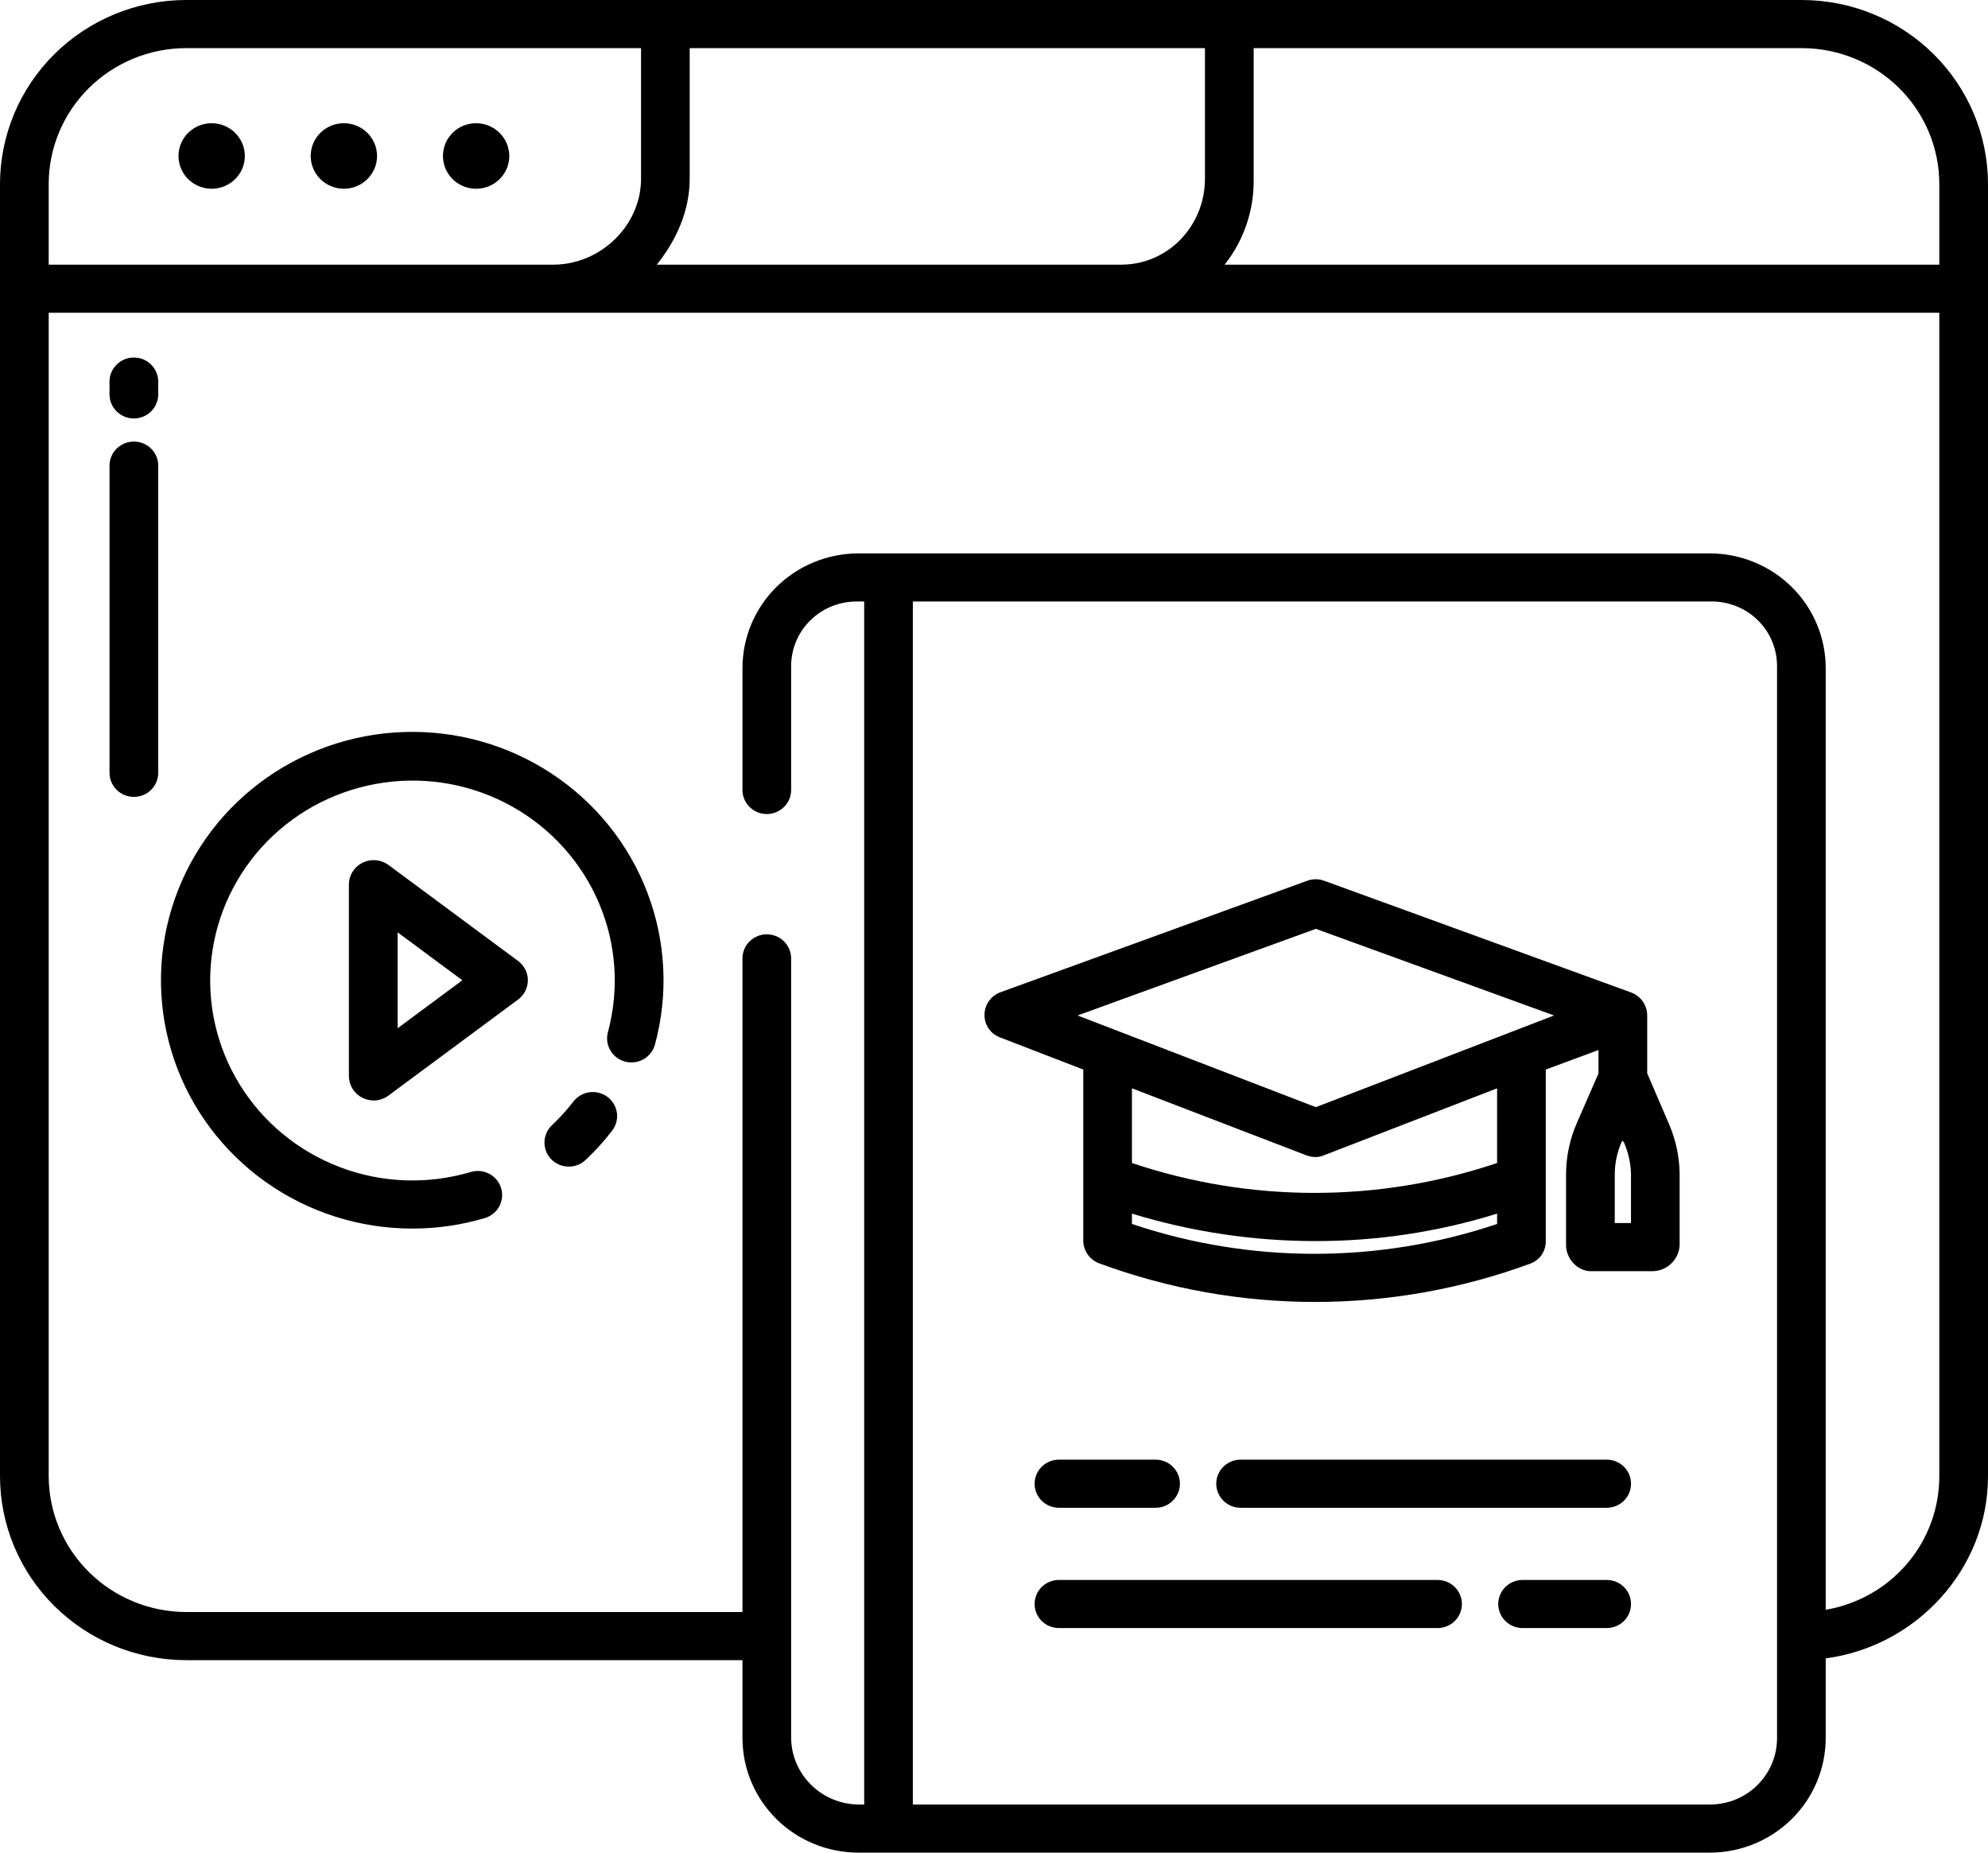 <svg width="44" height="41" viewBox="0 0 44 41" fill="none" xmlns="http://www.w3.org/2000/svg">
<path d="M4.685 2.727C4.54 2.727 4.398 2.769 4.277 2.849C4.156 2.928 4.062 3.042 4.007 3.174C3.951 3.307 3.937 3.452 3.965 3.593C3.993 3.734 4.063 3.863 4.166 3.965C4.268 4.066 4.399 4.135 4.541 4.163C4.684 4.191 4.831 4.177 4.965 4.122C5.099 4.067 5.214 3.974 5.295 3.855C5.375 3.736 5.418 3.596 5.419 3.452C5.418 3.26 5.341 3.075 5.203 2.939C5.066 2.803 4.879 2.727 4.685 2.727Z" fill="black"/>
<path d="M7.611 2.727C7.466 2.727 7.324 2.769 7.203 2.849C7.083 2.928 6.989 3.042 6.933 3.174C6.878 3.307 6.863 3.453 6.891 3.593C6.92 3.734 6.99 3.863 7.092 3.965C7.195 4.066 7.326 4.135 7.468 4.163C7.61 4.191 7.758 4.177 7.892 4.122C8.026 4.067 8.141 3.974 8.221 3.855C8.302 3.735 8.345 3.595 8.345 3.452C8.345 3.26 8.267 3.075 8.13 2.939C7.992 2.803 7.806 2.727 7.611 2.727Z" fill="black"/>
<path d="M10.538 2.727C10.393 2.727 10.251 2.769 10.13 2.849C10.009 2.928 9.915 3.042 9.86 3.174C9.804 3.307 9.79 3.453 9.818 3.593C9.846 3.734 9.916 3.863 10.019 3.965C10.121 4.066 10.252 4.135 10.395 4.163C10.537 4.191 10.684 4.177 10.819 4.122C10.953 4.067 11.067 3.974 11.148 3.855C11.229 3.735 11.272 3.595 11.272 3.452C11.271 3.26 11.194 3.075 11.056 2.939C10.919 2.803 10.732 2.727 10.538 2.727Z" fill="black"/>
<path d="M13.447 24.276C13.39 24.234 13.326 24.203 13.258 24.185C13.19 24.167 13.118 24.163 13.048 24.172C12.978 24.181 12.91 24.204 12.849 24.239C12.788 24.274 12.735 24.321 12.692 24.377C12.549 24.562 12.392 24.735 12.222 24.896C12.169 24.944 12.127 25.002 12.098 25.067C12.069 25.131 12.053 25.2 12.051 25.27C12.049 25.341 12.061 25.411 12.086 25.477C12.112 25.543 12.15 25.603 12.2 25.654C12.249 25.705 12.308 25.745 12.373 25.774C12.439 25.802 12.509 25.817 12.581 25.818C12.652 25.819 12.723 25.806 12.789 25.78C12.855 25.754 12.915 25.715 12.966 25.666C13.177 25.467 13.372 25.252 13.549 25.022C13.635 24.91 13.673 24.768 13.654 24.628C13.635 24.488 13.56 24.362 13.447 24.276Z" fill="black"/>
<path d="M9.123 27.189C9.666 27.19 10.206 27.112 10.726 26.958C10.794 26.938 10.858 26.905 10.913 26.861C10.969 26.817 11.014 26.763 11.049 26.701C11.082 26.639 11.104 26.571 11.111 26.501C11.118 26.431 11.112 26.361 11.091 26.293C11.071 26.226 11.037 26.163 10.992 26.109C10.947 26.055 10.891 26.009 10.828 25.977C10.765 25.944 10.697 25.923 10.626 25.916C10.555 25.91 10.484 25.917 10.416 25.938C9.466 26.219 8.449 26.182 7.524 25.83C6.599 25.479 5.817 24.834 5.303 23.997C4.788 23.16 4.569 22.178 4.68 21.204C4.791 20.231 5.225 19.322 5.916 18.618C6.606 17.915 7.513 17.459 8.494 17.32C9.475 17.18 10.475 17.367 11.337 17.85C12.199 18.333 12.875 19.085 13.258 19.989C13.642 20.892 13.71 21.896 13.455 22.842C13.418 22.979 13.437 23.124 13.509 23.246C13.58 23.369 13.698 23.458 13.836 23.494C13.974 23.531 14.121 23.512 14.245 23.441C14.368 23.37 14.459 23.254 14.496 23.117C14.797 22.008 14.739 20.834 14.33 19.759C13.921 18.683 13.181 17.762 12.215 17.124C11.249 16.485 10.105 16.162 8.943 16.2C7.782 16.237 6.662 16.633 5.739 17.332C4.817 18.031 4.14 18.997 3.802 20.096C3.465 21.195 3.484 22.371 3.857 23.459C4.231 24.547 4.939 25.491 5.884 26.16C6.828 26.829 7.961 27.189 9.123 27.189Z" fill="black"/>
<path d="M11.468 21.268L8.598 19.142C8.517 19.082 8.42 19.046 8.32 19.037C8.219 19.029 8.118 19.047 8.027 19.091C7.937 19.135 7.861 19.203 7.807 19.287C7.753 19.371 7.724 19.468 7.722 19.568V23.821C7.724 23.921 7.753 24.018 7.807 24.102C7.861 24.186 7.937 24.254 8.027 24.298C8.103 24.334 8.187 24.354 8.271 24.354C8.388 24.354 8.502 24.316 8.596 24.247L11.467 22.12C11.534 22.071 11.588 22.007 11.626 21.933C11.663 21.859 11.683 21.777 11.683 21.695C11.683 21.612 11.664 21.53 11.626 21.456C11.589 21.383 11.534 21.318 11.468 21.268L11.468 21.268ZM8.8 22.756V20.633L10.233 21.694L8.8 22.756Z" fill="black"/>
<path d="M2.963 17.636C3.106 17.636 3.243 17.58 3.344 17.48C3.445 17.38 3.502 17.245 3.502 17.104V10.304C3.502 10.163 3.445 10.028 3.344 9.928C3.243 9.828 3.106 9.772 2.963 9.772C2.82 9.772 2.683 9.828 2.582 9.928C2.481 10.028 2.424 10.163 2.424 10.304V17.104C2.424 17.245 2.481 17.38 2.582 17.48C2.683 17.58 2.82 17.636 2.963 17.636Z" fill="black"/>
<path d="M2.963 9.261C3.106 9.261 3.243 9.205 3.344 9.105C3.445 9.005 3.502 8.87 3.502 8.728V8.444C3.502 8.303 3.445 8.168 3.344 8.068C3.243 7.968 3.106 7.912 2.963 7.912C2.82 7.912 2.683 7.968 2.582 8.068C2.481 8.168 2.424 8.303 2.424 8.444V8.728C2.424 8.87 2.481 9.005 2.582 9.105C2.683 9.205 2.82 9.261 2.963 9.261Z" fill="black"/>
<path d="M35.561 34.965H33.699C33.556 34.965 33.419 35.022 33.318 35.121C33.217 35.221 33.16 35.357 33.16 35.498C33.16 35.639 33.217 35.775 33.318 35.874C33.419 35.974 33.556 36.03 33.699 36.03H35.561C35.703 36.03 35.841 35.974 35.942 35.874C36.043 35.775 36.099 35.639 36.099 35.498C36.099 35.357 36.043 35.221 35.942 35.121C35.841 35.022 35.703 34.965 35.561 34.965Z" fill="black"/>
<path d="M31.817 34.965H23.437C23.294 34.965 23.157 35.022 23.056 35.121C22.955 35.221 22.899 35.357 22.899 35.498C22.899 35.639 22.955 35.775 23.056 35.874C23.157 35.974 23.294 36.03 23.437 36.03H31.817C31.96 36.03 32.097 35.974 32.198 35.874C32.299 35.775 32.356 35.639 32.356 35.498C32.356 35.357 32.299 35.221 32.198 35.121C32.097 35.022 31.96 34.965 31.817 34.965Z" fill="black"/>
<path d="M35.561 32.303H27.458C27.315 32.303 27.178 32.359 27.077 32.459C26.976 32.559 26.919 32.694 26.919 32.836C26.919 32.977 26.976 33.112 27.077 33.212C27.178 33.312 27.315 33.368 27.458 33.368H35.561C35.703 33.368 35.841 33.312 35.942 33.212C36.043 33.112 36.099 32.977 36.099 32.836C36.099 32.694 36.043 32.559 35.942 32.459C35.841 32.359 35.703 32.303 35.561 32.303Z" fill="black"/>
<path d="M23.437 33.368H25.576C25.719 33.368 25.856 33.312 25.957 33.212C26.058 33.112 26.115 32.977 26.115 32.836C26.115 32.694 26.058 32.559 25.957 32.459C25.856 32.359 25.719 32.303 25.576 32.303H23.437C23.294 32.303 23.157 32.359 23.056 32.459C22.955 32.559 22.899 32.694 22.899 32.836C22.899 32.977 22.955 33.112 23.056 33.212C23.157 33.312 23.294 33.368 23.437 33.368Z" fill="black"/>
<path d="M36.939 24.874L36.457 23.753V22.467C36.456 22.358 36.422 22.252 36.359 22.163C36.296 22.073 36.207 22.004 36.104 21.965L29.309 19.492C29.189 19.448 29.058 19.447 28.937 19.49L22.143 21.959C22.04 21.997 21.951 22.064 21.889 22.152C21.826 22.241 21.791 22.346 21.79 22.454C21.787 22.561 21.818 22.666 21.877 22.756C21.937 22.846 22.023 22.915 22.124 22.955L23.976 23.67V27.462C23.977 27.571 24.013 27.678 24.077 27.767C24.141 27.856 24.231 27.923 24.335 27.961C27.413 29.097 30.802 29.097 33.88 27.961C33.98 27.922 34.066 27.853 34.126 27.764C34.185 27.674 34.215 27.569 34.212 27.462V23.67L35.379 23.237V23.756L34.901 24.85C34.744 25.21 34.662 25.598 34.661 25.99V27.557C34.661 27.851 34.911 28.132 35.209 28.132H36.597C36.749 28.124 36.892 28.061 36.998 27.954C37.105 27.848 37.168 27.706 37.175 27.557V25.969C37.169 25.592 37.089 25.221 36.939 24.874ZM33.135 27.087C30.515 27.968 27.673 27.968 25.053 27.087V26.858C26.362 27.259 27.724 27.463 29.094 27.466C30.464 27.47 31.828 27.265 33.135 26.858V27.087ZM33.135 25.738C30.515 26.62 27.673 26.62 25.053 25.738V24.085L28.919 25.57C28.983 25.594 29.05 25.606 29.119 25.606C29.18 25.606 29.24 25.594 29.296 25.57L33.135 24.085V25.738ZM29.123 24.502L23.85 22.473L29.123 20.556L34.396 22.473L29.123 24.502ZM36.098 27.067H35.739V25.99C35.74 25.741 35.792 25.496 35.893 25.268L35.905 25.244L35.94 25.276C36.037 25.495 36.091 25.73 36.098 25.969V27.067Z" fill="black"/>
<path d="M39.884 0H4.116C3.024 0.002 1.978 0.432 1.206 1.196C0.435 1.959 0.001 2.993 0 4.072V32.67C0.001 33.749 0.435 34.783 1.207 35.546C1.978 36.309 3.024 36.738 4.116 36.74H16.433V38.462C16.433 39.135 16.703 39.781 17.185 40.257C17.666 40.733 18.32 41 19.001 41H37.84C38.521 41 39.174 40.733 39.656 40.257C40.138 39.781 40.408 39.135 40.408 38.462V36.701C42.408 36.437 44 34.731 44 32.67V4.072C43.999 2.993 43.565 1.959 42.794 1.196C42.022 0.432 40.976 0.002 39.884 0ZM15.265 3.956V1.065H26.669V3.956C26.669 4.991 25.861 5.857 24.814 5.857H14.536C14.964 5.325 15.265 4.669 15.265 3.956ZM1.078 4.072C1.078 3.276 1.398 2.512 1.968 1.948C2.537 1.385 3.31 1.067 4.116 1.065H14.188V3.956C14.188 4.991 13.293 5.857 12.245 5.857H1.078V4.072ZM39.331 38.457C39.332 38.65 39.295 38.841 39.222 39.02C39.148 39.199 39.04 39.361 38.903 39.498C38.766 39.636 38.603 39.745 38.423 39.82C38.243 39.895 38.05 39.934 37.855 39.935H20.204V13.312H37.855C38.047 13.307 38.239 13.341 38.418 13.411C38.597 13.481 38.76 13.585 38.898 13.719C39.035 13.852 39.145 14.011 39.219 14.187C39.293 14.362 39.331 14.551 39.331 14.741V38.457ZM42.922 32.67C42.923 33.377 42.672 34.061 42.212 34.602C41.752 35.143 41.113 35.505 40.408 35.626V14.785C40.408 14.112 40.138 13.466 39.656 12.99C39.174 12.514 38.521 12.247 37.84 12.247H19.001C18.32 12.247 17.666 12.514 17.185 12.99C16.703 13.466 16.433 14.112 16.433 14.785V17.483C16.433 17.624 16.489 17.759 16.59 17.859C16.692 17.959 16.828 18.015 16.971 18.015C17.114 18.015 17.251 17.959 17.352 17.859C17.453 17.759 17.51 17.624 17.51 17.483V14.741C17.51 14.362 17.663 13.998 17.934 13.73C18.205 13.462 18.573 13.312 18.956 13.312H19.127V39.935H19.011C18.613 39.934 18.232 39.777 17.951 39.499C17.67 39.221 17.511 38.845 17.51 38.452V21.21C17.51 21.069 17.453 20.933 17.352 20.833C17.251 20.734 17.114 20.677 16.971 20.677C16.828 20.677 16.692 20.734 16.59 20.833C16.489 20.933 16.433 21.069 16.433 21.21V35.675H4.118C3.313 35.673 2.54 35.356 1.971 34.793C1.401 34.23 1.08 33.467 1.078 32.67V6.922H42.922V32.67ZM42.922 5.857H27.105C27.533 5.315 27.759 4.644 27.747 3.956V1.065H39.884C40.69 1.067 41.463 1.385 42.032 1.948C42.602 2.512 42.922 3.276 42.922 4.072V5.857Z" fill="black"/>
</svg>
